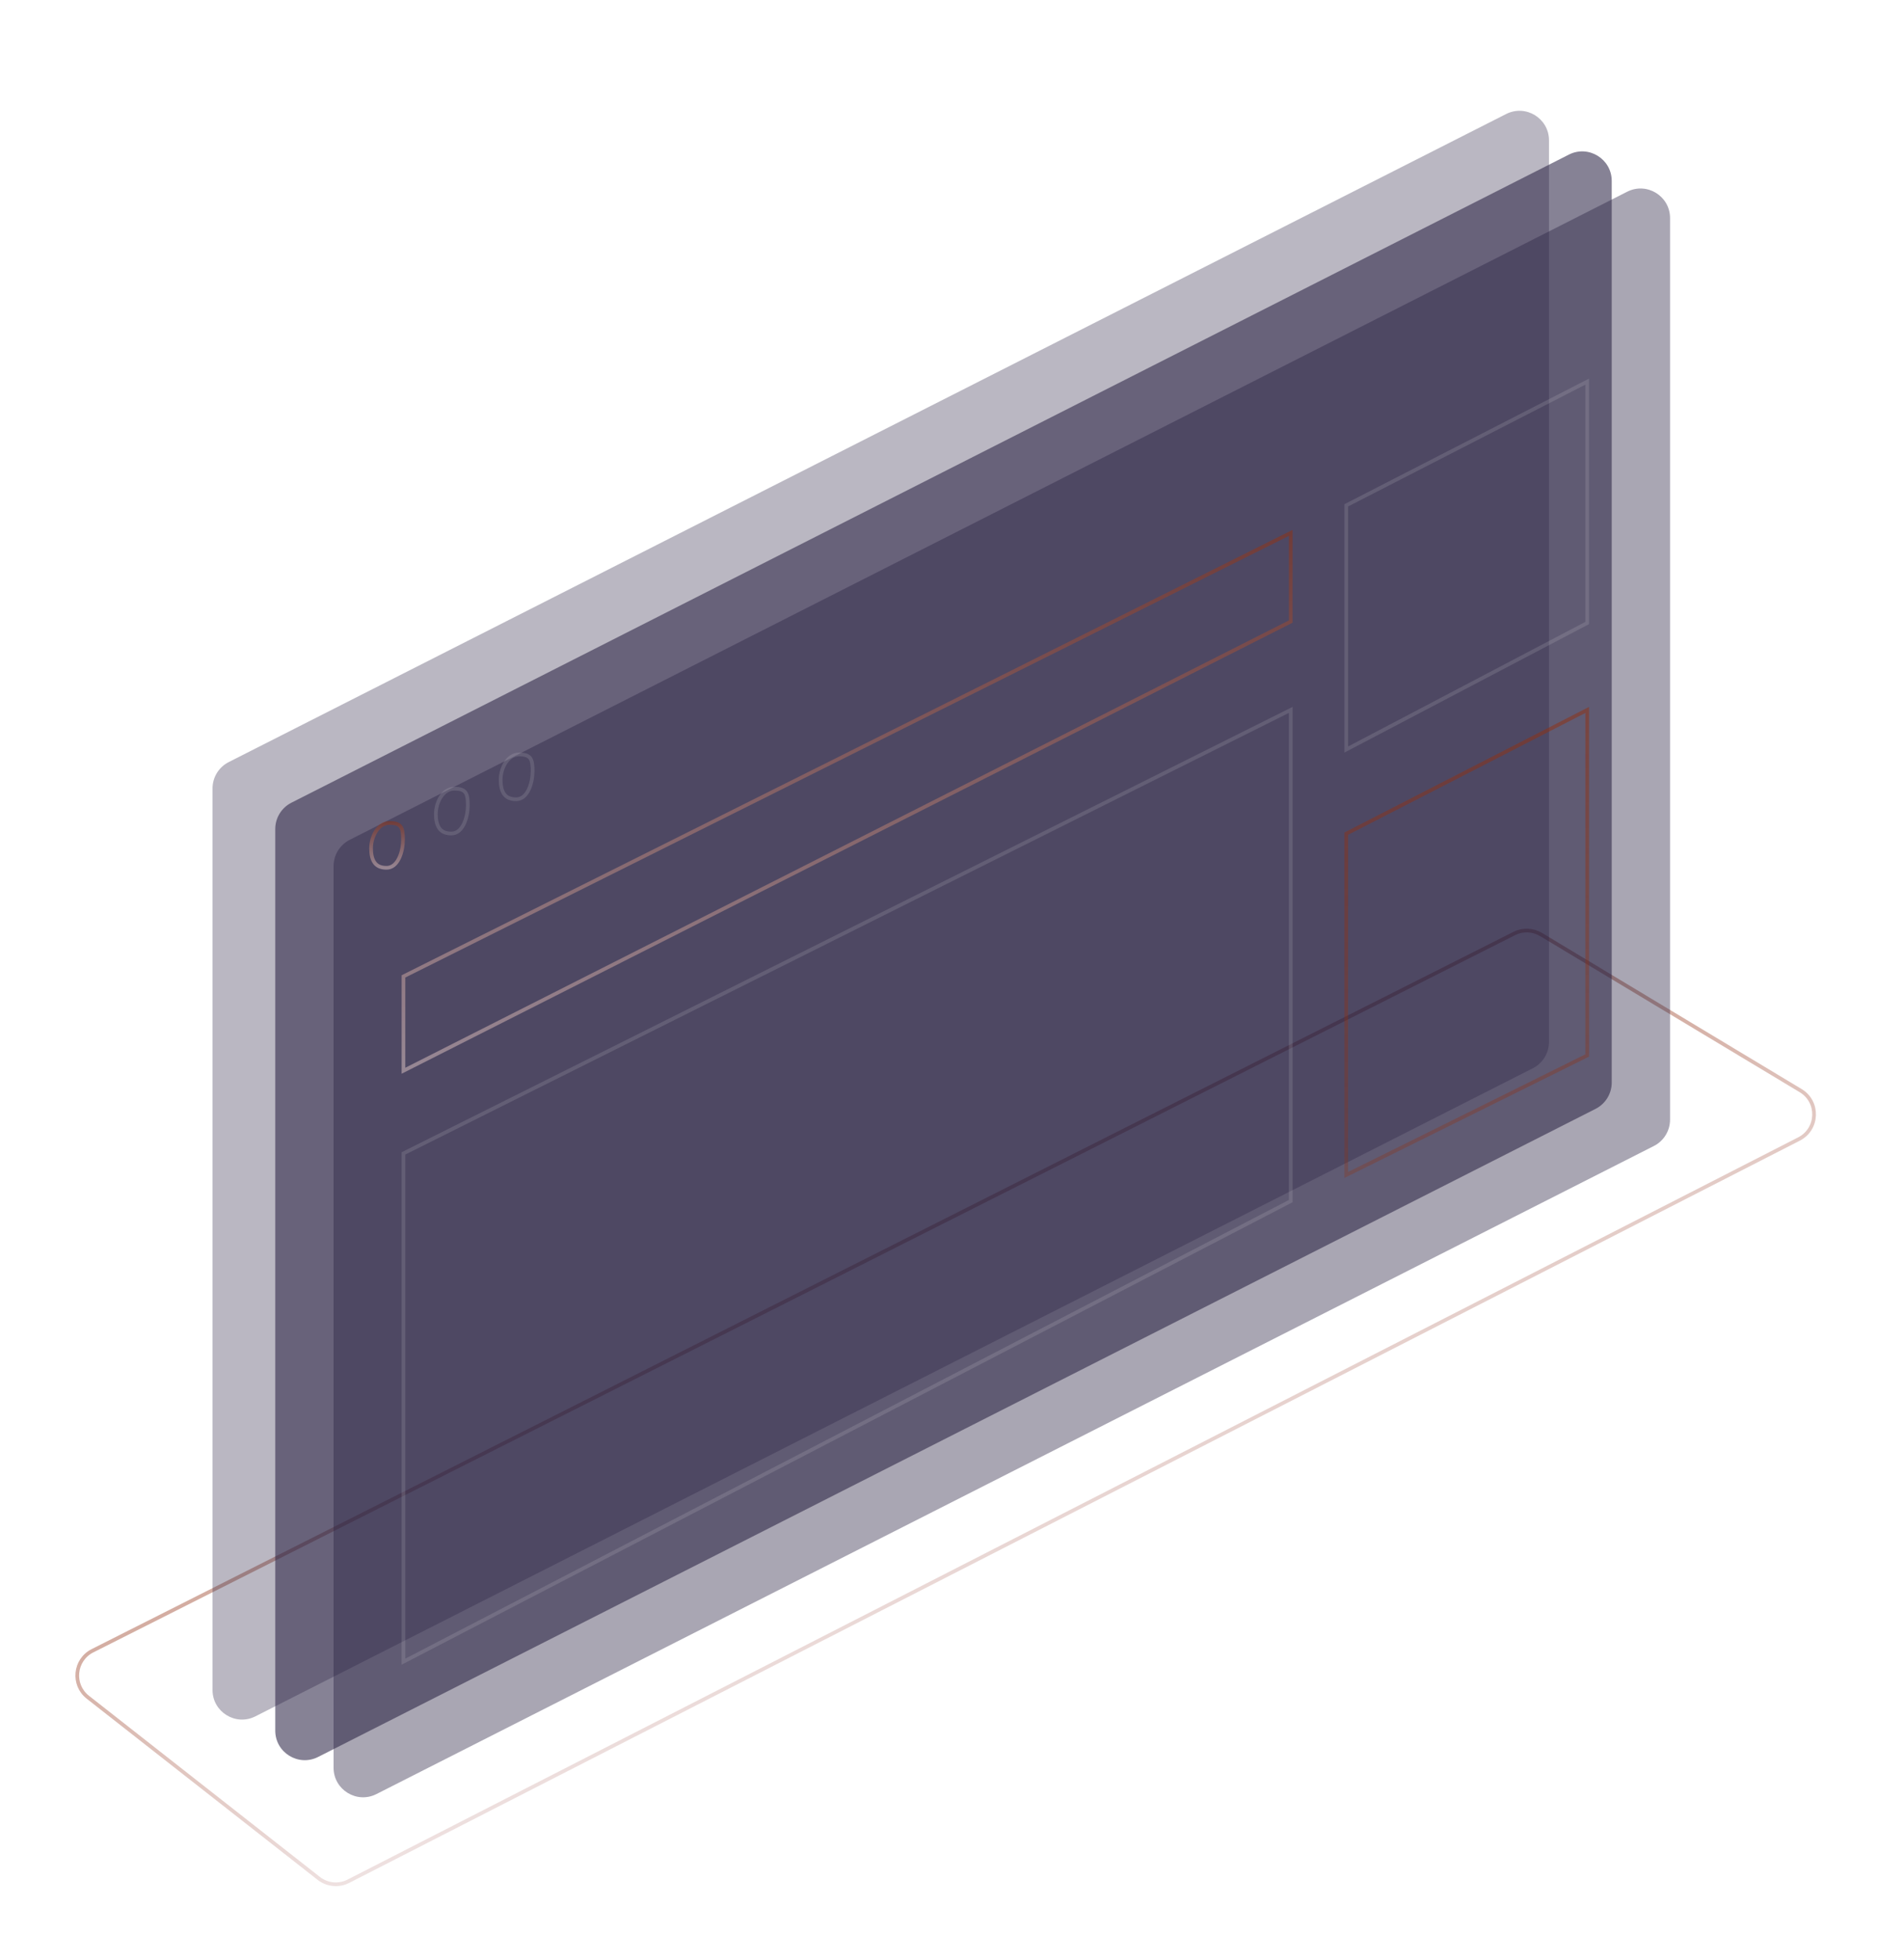 <svg width="516" height="531" viewBox="0 0 516 531" fill="none" xmlns="http://www.w3.org/2000/svg">
<path d="M23.811 459.876C19.488 456.485 20.157 449.752 25.062 447.278L410.381 252.934C412.681 251.774 415.415 251.876 417.623 253.203L417.88 252.774L417.623 253.203L487.997 295.509C493.04 298.54 492.787 305.934 487.549 308.614L94.424 509.725C91.821 511.057 88.681 510.754 86.38 508.949L23.811 459.876Z" stroke="url(#paint0_linear_22_172)" stroke-opacity="0.5"/>
<g opacity="0.8" filter="url(#filter0_d_22_172)">
<path d="M74.597 214.627C74.597 211.614 76.291 208.856 78.978 207.493L425.173 31.893C430.495 29.194 436.792 33.061 436.792 39.028V283.316C436.792 286.33 435.099 289.088 432.411 290.451L86.216 466.05C80.894 468.75 74.597 464.883 74.597 458.916V214.627Z" fill="#282142" fill-opacity="0.7"/>
</g>
<g opacity="0.8" filter="url(#filter1_d_22_172)">
<path d="M57.597 203.627C57.597 200.614 59.291 197.856 61.978 196.493L408.173 20.893C413.495 18.194 419.792 22.061 419.792 28.028V272.316C419.792 275.33 418.099 278.088 415.411 279.451L69.216 455.05C63.894 457.75 57.597 453.883 57.597 447.916V203.627Z" fill="#282142" fill-opacity="0.4"/>
</g>
<g opacity="0.8" filter="url(#filter2_d_22_172)">
<path d="M90.402 224.684C90.402 221.67 92.096 218.912 94.783 217.549L440.978 41.95C446.3 39.25 452.597 43.117 452.597 49.084V293.373C452.597 296.386 450.904 299.144 448.216 300.507L102.021 476.107C96.699 478.806 90.402 474.939 90.402 468.972V224.684Z" fill="#282142" fill-opacity="0.5"/>
</g>
<path d="M109.219 227.507C109.219 229.053 108.893 231.005 108.144 232.551C107.394 234.098 106.285 235.129 104.741 235.129C103.059 235.129 102.057 234.539 101.45 233.648C100.818 232.721 100.561 231.392 100.561 229.827C100.561 228.312 101.018 226.572 101.895 225.224C102.768 223.883 104.018 222.979 105.619 222.979C107.364 222.979 108.181 223.414 108.617 224.068C109.092 224.782 109.219 225.89 109.219 227.507Z" stroke="url(#paint1_linear_22_172)" stroke-opacity="0.5"/>
<path d="M126.78 218.224C126.78 219.771 126.454 221.722 125.705 223.268C124.955 224.816 123.846 225.846 122.302 225.846C120.62 225.846 119.618 225.256 119.011 224.365C118.379 223.438 118.122 222.109 118.122 220.544C118.122 219.03 118.579 217.289 119.456 215.941C120.329 214.6 121.579 213.696 123.18 213.696C124.925 213.696 125.742 214.131 126.178 214.785C126.653 215.5 126.78 216.607 126.78 218.224Z" stroke="#E0DEDE" stroke-opacity="0.15"/>
<path d="M144.341 208.941C144.341 210.488 144.015 212.44 143.266 213.986C142.516 215.533 141.407 216.563 139.863 216.563C138.181 216.563 137.179 215.973 136.572 215.083C135.94 214.156 135.683 212.826 135.683 211.262C135.683 209.747 136.14 208.007 137.017 206.659C137.89 205.318 139.14 204.413 140.741 204.413C142.486 204.413 143.303 204.849 143.739 205.503C144.214 206.217 144.341 207.324 144.341 208.941Z" stroke="#E0DEDE" stroke-opacity="0.15"/>
<path d="M109.341 290.123V264.558L349.804 144.386V168.41L109.341 290.123Z" stroke="url(#paint2_linear_22_172)" stroke-opacity="0.5"/>
<path d="M364.853 203.086V136.921L430.146 103.399V168.802L364.853 203.086Z" stroke="#E0DEDE" stroke-opacity="0.15"/>
<path d="M364.853 318.364V225.878L430.146 192.356V285.985L364.853 318.364Z" stroke="url(#paint3_linear_22_172)" stroke-opacity="0.5"/>
<path d="M109.341 450.236V312.518L349.804 192.346V325.442L109.341 450.236Z" stroke="#E0DEDE" stroke-opacity="0.15"/>
<defs>
<filter id="filter0_d_22_172" x="44.597" y="11.018" width="422.195" height="495.909" filterUnits="userSpaceOnUse" color-interpolation-filters="sRGB">
<feFlood flood-opacity="0" result="BackgroundImageFix"/>
<feColorMatrix in="SourceAlpha" type="matrix" values="0 0 0 0 0 0 0 0 0 0 0 0 0 0 0 0 0 0 127 0" result="hardAlpha"/>
<feOffset dy="10"/>
<feGaussianBlur stdDeviation="15"/>
<feColorMatrix type="matrix" values="0 0 0 0 0 0 0 0 0 0 0 0 0 0 0 0 0 0 0.25 0"/>
<feBlend mode="normal" in2="BackgroundImageFix" result="effect1_dropShadow_22_172"/>
<feBlend mode="normal" in="SourceGraphic" in2="effect1_dropShadow_22_172" result="shape"/>
</filter>
<filter id="filter1_d_22_172" x="27.597" y="0.018" width="422.195" height="495.909" filterUnits="userSpaceOnUse" color-interpolation-filters="sRGB">
<feFlood flood-opacity="0" result="BackgroundImageFix"/>
<feColorMatrix in="SourceAlpha" type="matrix" values="0 0 0 0 0 0 0 0 0 0 0 0 0 0 0 0 0 0 127 0" result="hardAlpha"/>
<feOffset dy="10"/>
<feGaussianBlur stdDeviation="15"/>
<feColorMatrix type="matrix" values="0 0 0 0 0 0 0 0 0 0 0 0 0 0 0 0 0 0 0.25 0"/>
<feBlend mode="normal" in2="BackgroundImageFix" result="effect1_dropShadow_22_172"/>
<feBlend mode="normal" in="SourceGraphic" in2="effect1_dropShadow_22_172" result="shape"/>
</filter>
<filter id="filter2_d_22_172" x="60.402" y="21.074" width="422.195" height="495.909" filterUnits="userSpaceOnUse" color-interpolation-filters="sRGB">
<feFlood flood-opacity="0" result="BackgroundImageFix"/>
<feColorMatrix in="SourceAlpha" type="matrix" values="0 0 0 0 0 0 0 0 0 0 0 0 0 0 0 0 0 0 127 0" result="hardAlpha"/>
<feOffset dy="10"/>
<feGaussianBlur stdDeviation="15"/>
<feColorMatrix type="matrix" values="0 0 0 0 0 0 0 0 0 0 0 0 0 0 0 0 0 0 0.25 0"/>
<feBlend mode="normal" in2="BackgroundImageFix" result="effect1_dropShadow_22_172"/>
<feBlend mode="normal" in="SourceGraphic" in2="effect1_dropShadow_22_172" result="shape"/>
</filter>
<linearGradient id="paint0_linear_22_172" x1="231.356" y1="320.878" x2="279.248" y2="438.502" gradientUnits="userSpaceOnUse">
<stop stop-color="#922F0F"/>
<stop offset="1" stop-color="#E1C8C8"/>
</linearGradient>
<linearGradient id="paint1_linear_22_172" x1="104.89" y1="222.479" x2="104.89" y2="235.629" gradientUnits="userSpaceOnUse">
<stop stop-color="#922F0F"/>
<stop offset="1" stop-color="#E1C8C8"/>
</linearGradient>
<linearGradient id="paint2_linear_22_172" x1="229.573" y1="143.577" x2="229.573" y2="290.936" gradientUnits="userSpaceOnUse">
<stop stop-color="#922F0F"/>
<stop offset="1" stop-color="#E1C8C8"/>
</linearGradient>
<linearGradient id="paint3_linear_22_172" x1="397.5" y1="191.537" x2="397.5" y2="319.17" gradientUnits="userSpaceOnUse">
<stop stop-color="#922F0F"/>
<stop offset="1" stop-color="#922F0F" stop-opacity="0.573"/>
</linearGradient>
</defs>
</svg>
